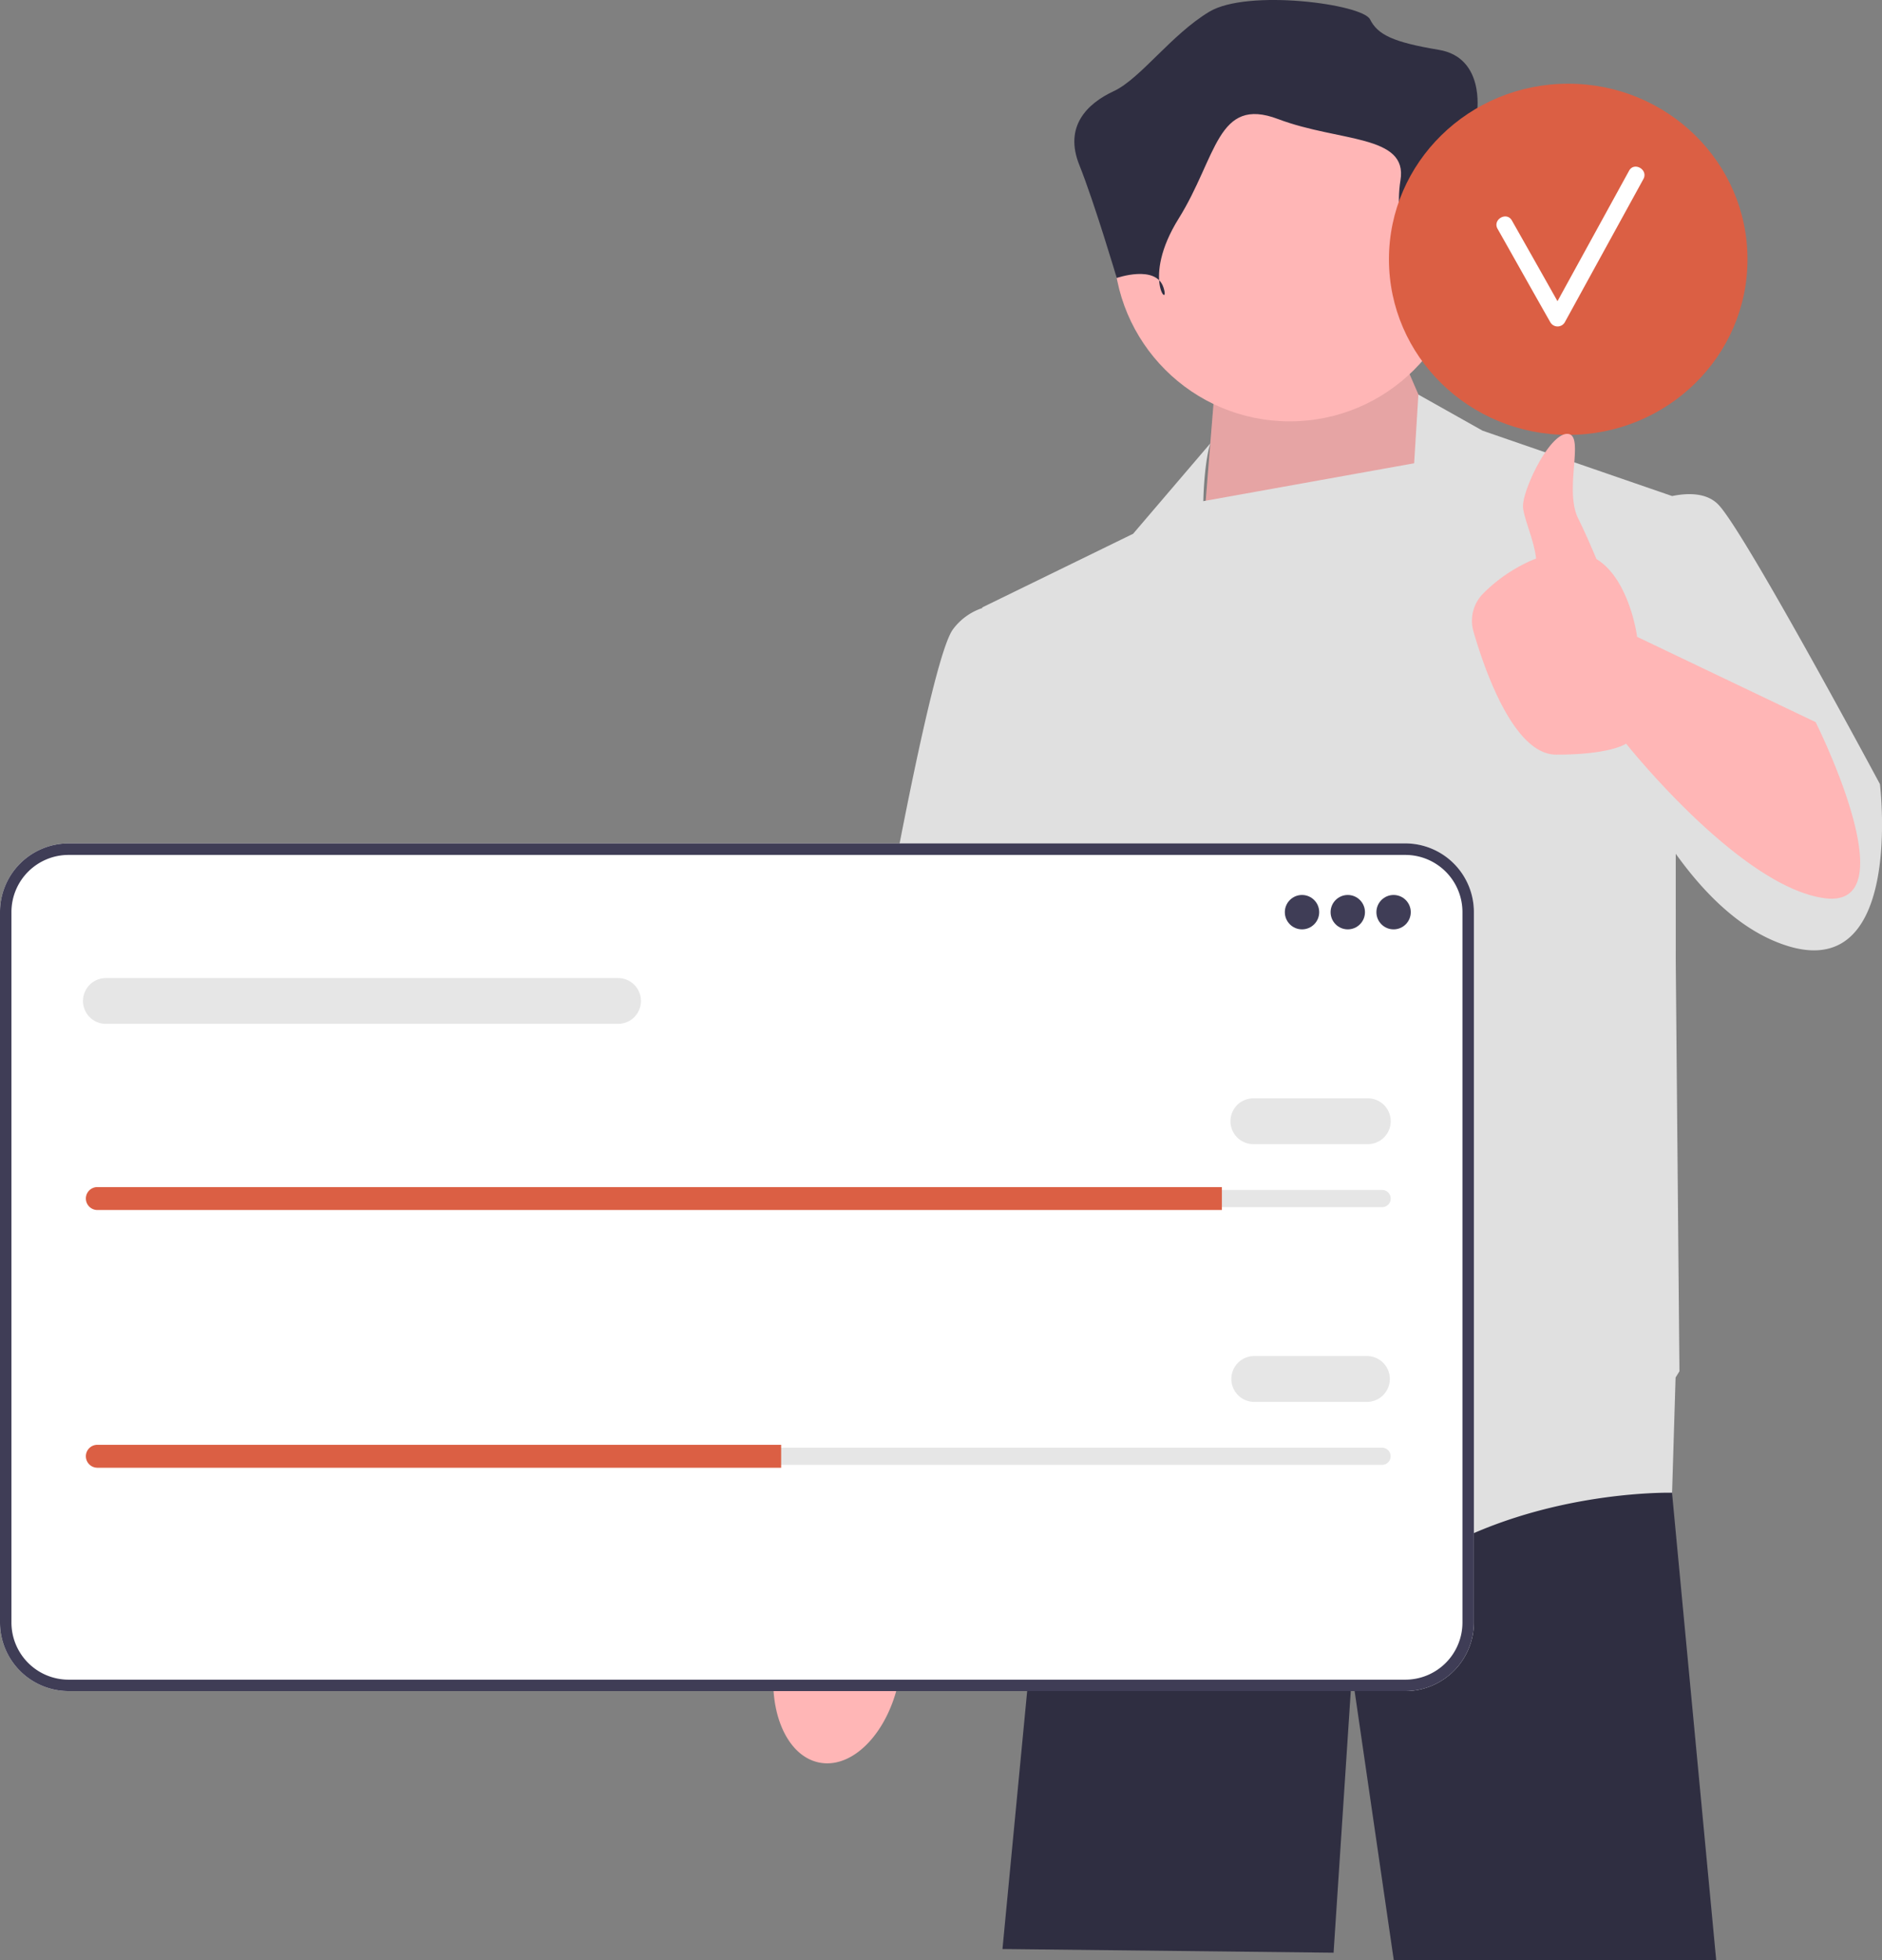 <svg id="Layer_1" data-name="Layer 1" xmlns="http://www.w3.org/2000/svg" viewBox="0 0 511.56 532.45"><rect x="0" y="0" width="511.56" height="532.45" fill="#808080" stroke="none"/><defs><style>.cls-1{fill:#2f2e41;}.cls-2{fill:#ffb6b6;}.cls-3{opacity:0.1;isolation:isolate;}.cls-4{fill:#e0e0e0;}.cls-5{fill:#fff;}.cls-6{fill:#3f3d56;}.cls-7{fill:#e6e6e6;}.cls-8{fill:#db5f44;}</style></defs><polygon class="cls-1" points="454.49 405.21 454.48 405.45 466.49 532.45 378.85 532.45 367.49 454.45 362.49 530.45 272.49 529.45 282.05 429.67 290.18 383.42 290.18 383.41 291.4 376.45 452.1 376.45 452.31 378.97 454.49 405.21"/><path class="cls-2" d="M222.88,478.83c9.28,1.69,19-8.76,21.62-23.35a37.1,37.1,0,0,0-.78-17.5l1.42-8.41L269,316.46s44-88,44-103.25-12.73-22.76-12.73-22.76l-17.21.16-54,131.85-9.73,97.43-1.57,13.36a37.08,37.08,0,0,0-6.9,16.11c-2.66,14.58,2.71,27.78,12,29.47Z" transform="translate(0 0)"/><polygon class="cls-2" points="397.99 135.95 381.99 98.95 329.99 107.95 326.49 151.48 397.99 135.95"/><polygon class="cls-3" points="397.99 135.95 381.99 98.95 329.99 107.95 326.49 151.48 397.99 135.95"/><path class="cls-4" d="M511,213s-37-69-44-76c-3.11-3.12-8-3.16-12.49-2.25L403,117l-17.46-9.81-1.15,18.66-57.31,10.29c.32-11.38,1.92-15.71,1.92-15.71L308,145l-41,20,0,.18a16.31,16.31,0,0,0-8,5.82c-8,11-30,145-30,145l47,10,6.4-40.14L287,322l3.5,67.5s64,55,95,35,69-19,69-19l.95-31.29c.67-1.08,1.05-1.71,1.05-1.71l-1-111V231.93c7.62,10.62,16.81,19.74,27.5,24C518,270,511,213,511,213Z" transform="translate(0 0)"/><circle class="cls-2" cx="350.56" cy="66.62" r="47.84"/><path class="cls-1" d="M384.87,80.14S389,65.58,398.39,66.62s11.44-7.28,9.36-11.44-6.24-25-6.24-25,2.08-14.56-10.4-16.64S374.48,9.42,372.4,5.26s-33.28-8.32-43.68-2.08-18.72,18.21-26,21.59-13.52,9.61-9.36,20,10.19,30.74,10.19,30.74,10.61-3.7,12.69,2.54S310,76,320.4,59.34s10.4-33.28,27-27,35.35,4.16,33.27,16.64S384.87,80.14,384.87,80.14Z" transform="translate(0 0)"/><path class="cls-5" d="M382,459.38H18.63A18.65,18.65,0,0,1,0,440.75v-193a18.66,18.66,0,0,1,18.63-18.64H382a18.66,18.66,0,0,1,18.63,18.64v193A18.65,18.65,0,0,1,382,459.38Z" transform="translate(0 0)"/><path class="cls-6" d="M382,459.38H18.63A18.65,18.65,0,0,1,0,440.75v-193a18.66,18.66,0,0,1,18.63-18.64H382a18.66,18.66,0,0,1,18.63,18.64v193A18.65,18.65,0,0,1,382,459.38ZM18.63,232.24A15.53,15.53,0,0,0,3.11,247.76v193a15.53,15.53,0,0,0,15.52,15.52H382a15.53,15.53,0,0,0,15.52-15.52v-193A15.53,15.53,0,0,0,382,232.24Z" transform="translate(0 0)"/><circle class="cls-6" cx="353.91" cy="247.79" r="4.67"/><circle class="cls-6" cx="366.35" cy="247.79" r="4.67"/><circle class="cls-6" cx="378.8" cy="247.79" r="4.67"/><path class="cls-7" d="M26.45,323.25a2.33,2.33,0,0,0-2.33,2.33,2.36,2.36,0,0,0,2.33,2.34H375.69a2.33,2.33,0,0,0,2.33-2.34,2.36,2.36,0,0,0-2.33-2.33Z" transform="translate(0 0)"/><path class="cls-8" d="M332.13,322.47v6.23H26.45a3.14,3.14,0,0,1-3.11-3.12,3.12,3.12,0,0,1,3.11-3.11Z" transform="translate(0 0)"/><path class="cls-7" d="M371.8,310.8H340.68a6.22,6.22,0,0,1,0-12.44H371.8a6.22,6.22,0,1,1,0,12.44Z" transform="translate(0 0)"/><path class="cls-7" d="M168,278.13H28.78a6.22,6.22,0,0,1,0-12.44H168a6.22,6.22,0,1,1,0,12.44Z" transform="translate(0 0)"/><path class="cls-7" d="M26.45,393.26a2.33,2.33,0,0,0-2.33,2.34,2.36,2.36,0,0,0,2.33,2.33H375.69A2.33,2.33,0,0,0,378,395.6a2.36,2.36,0,0,0-2.33-2.34Z" transform="translate(0 0)"/><path class="cls-8" d="M212.33,392.48v6.23H26.45a3.14,3.14,0,0,1-3.11-3.11,3.12,3.12,0,0,1,3.11-3.12Z" transform="translate(0 0)"/><path class="cls-7" d="M371.8,380.82H340.68a6.23,6.23,0,0,1,0-12.45H371.8a6.23,6.23,0,0,1,0,12.45Z" transform="translate(0 0)"/><ellipse class="cls-8" cx="426.27" cy="70.44" rx="48.73" ry="47.7"/><path class="cls-5" d="M442.81,46.38,423.35,81.82q-6.19-11-12.39-21.92c-1.43-2.53-5.33-.26-3.89,2.27,4.8,8.46,9.56,17,14.36,25.41a2.27,2.27,0,0,0,3.89,0Q436,68.13,446.7,48.65C448.1,46.11,444.21,43.84,442.81,46.38Z" transform="translate(0 0)"/><path class="cls-2" d="M493.54,196.17,445,173S443,157.4,433.94,151.86c-1.55-3.69-3.33-7.75-4.95-11-4-8,2-23-3-23s-12.39,15.77-12,20c.3,3.24,3,8.9,3.54,13.86a42.68,42.68,0,0,0-14.25,9.38,10.53,10.53,0,0,0-2.75,10.51C403.7,182.55,411.62,205,423,205c15,0,19-3,19-3s31,39,54,42-2.45-47.78-2.45-47.78Z" transform="translate(0 0)"/></svg>